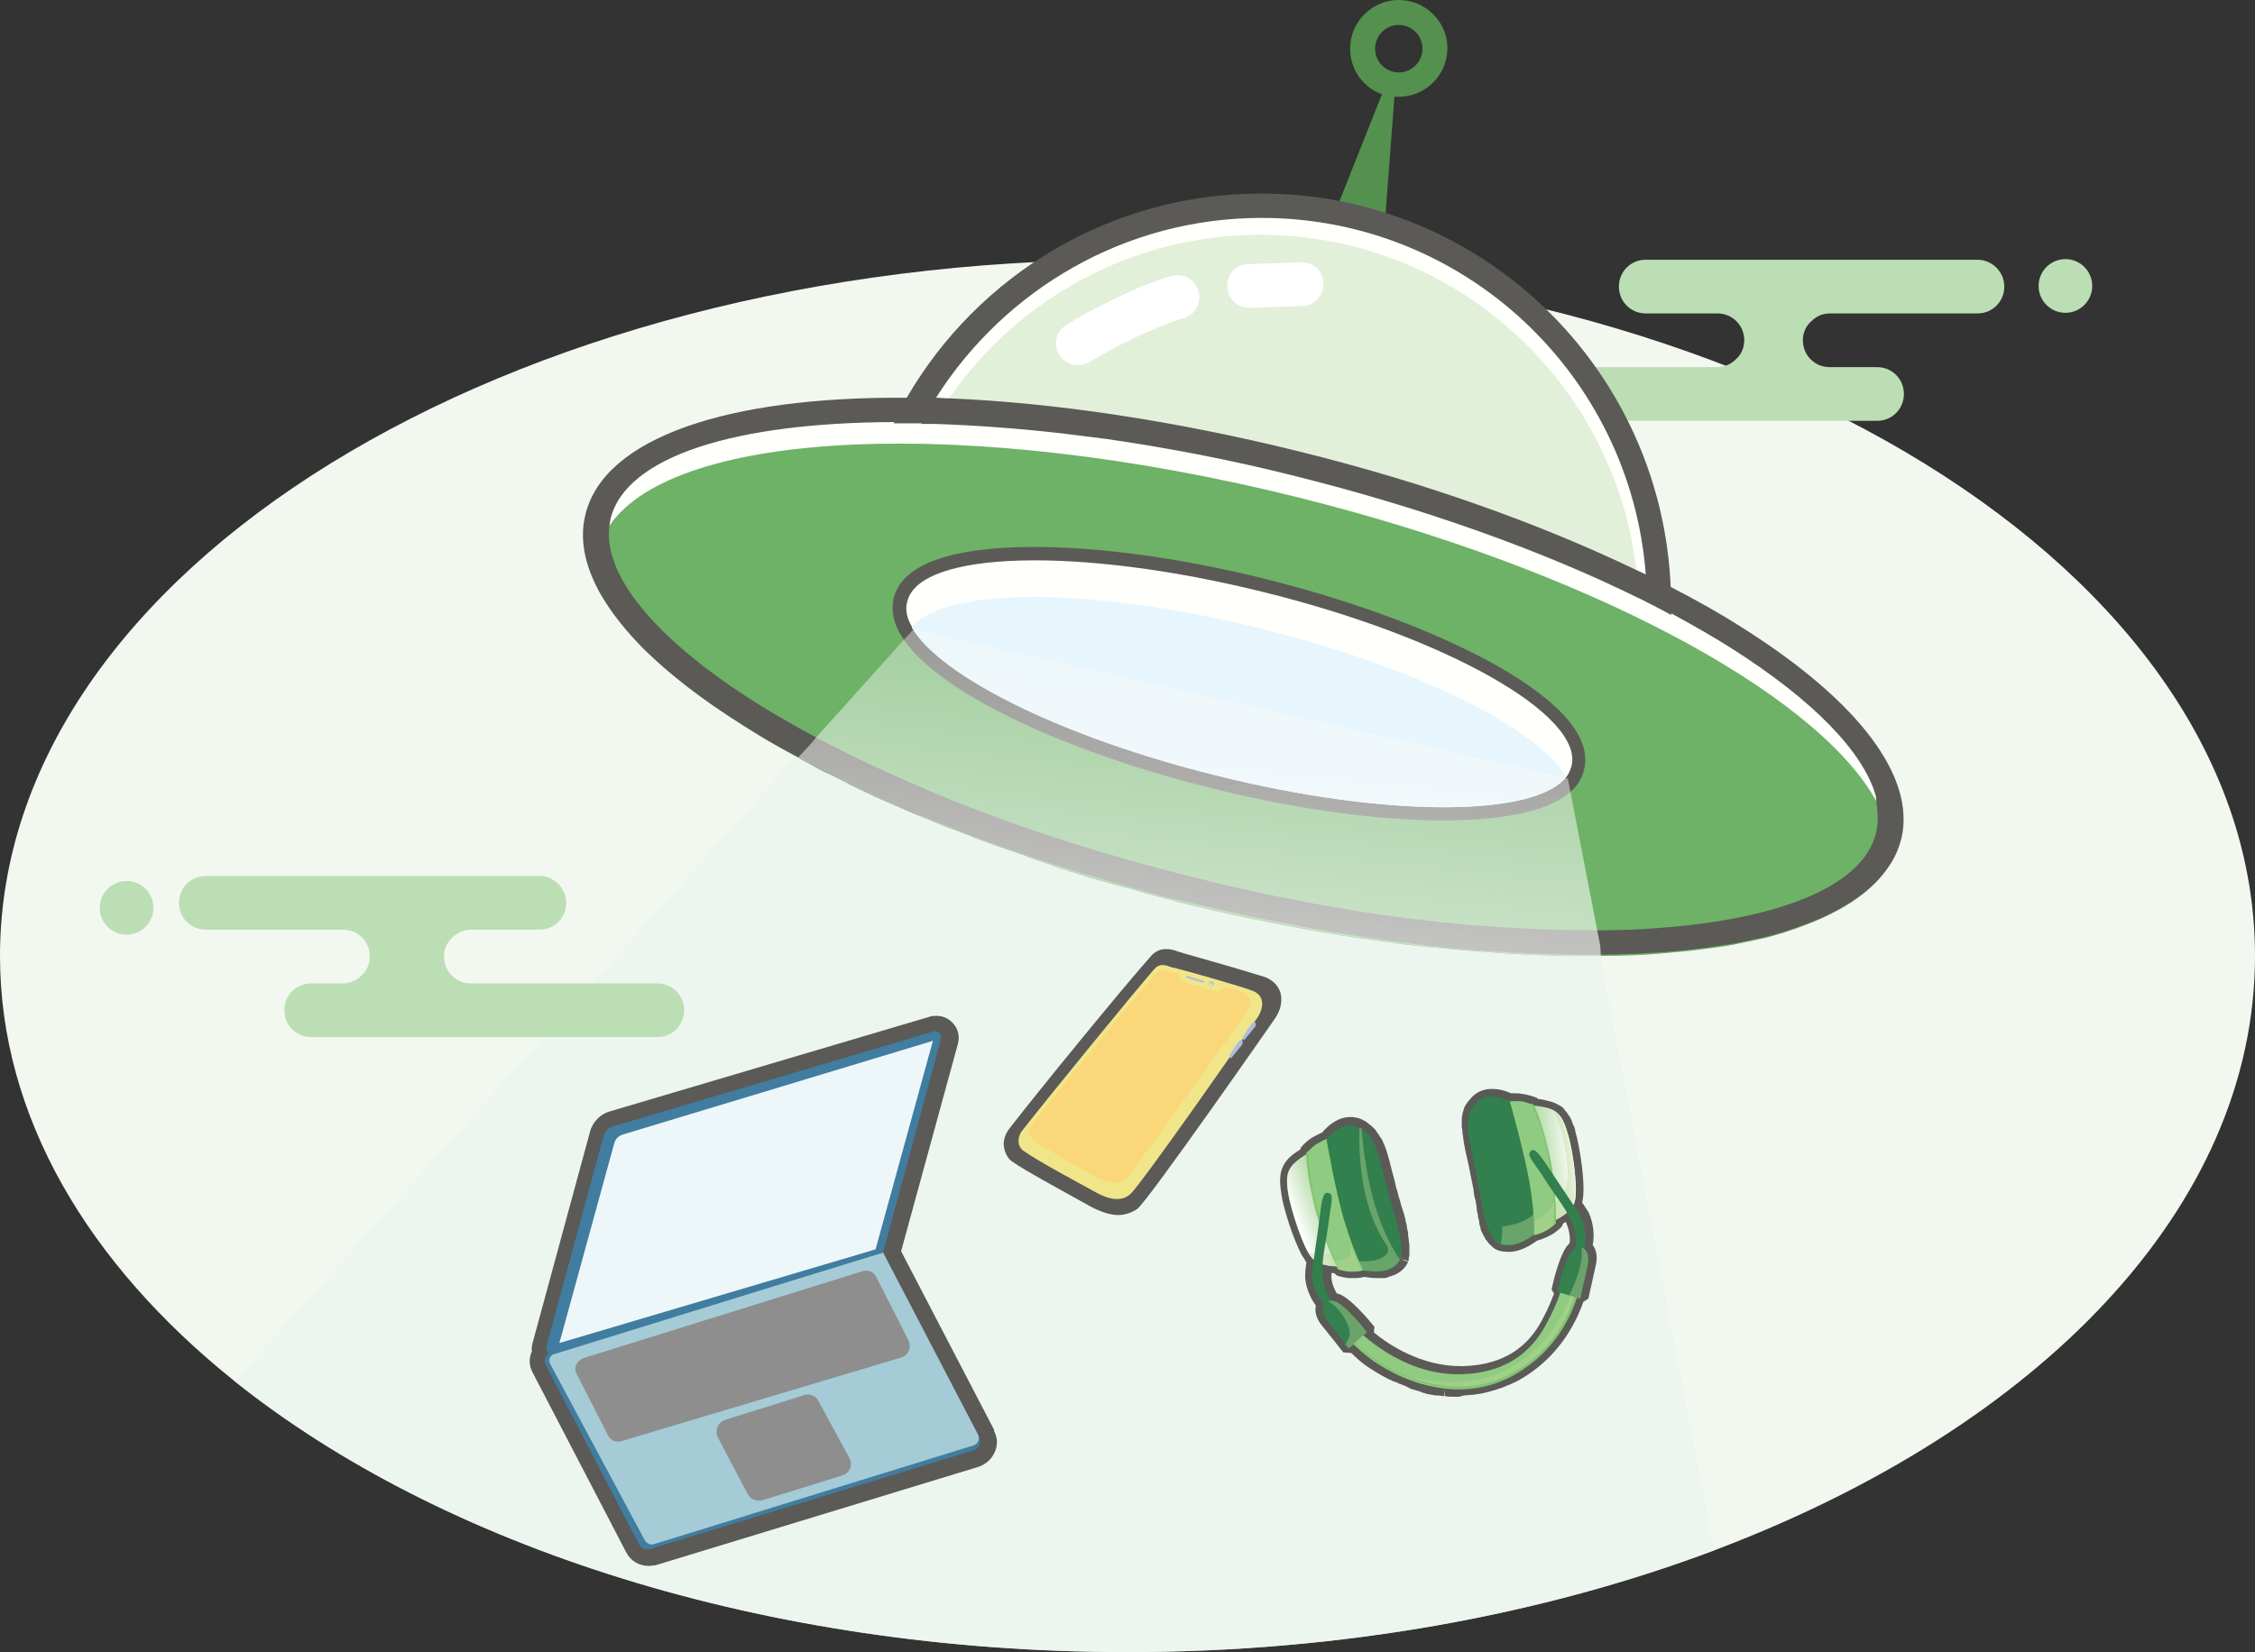 <svg width="539" height="395" viewBox="0 0 539 395" fill="none" xmlns="http://www.w3.org/2000/svg">
<rect x="0" y="0" width="539" height="395" fill="#333333" stroke="none"/>
<g clip-path="url(#clip0)">
<path d="M539 228.551C539 288.711 487.276 341.408 409.765 370.667C368.923 386.043 320.926 395 269.5 395C182.598 395 105.385 369.622 56.047 330.212C21.017 302.147 0 266.916 0 228.551C0 136.593 120.738 62.101 269.5 62.101C418.262 62.101 539 136.593 539 228.551Z" fill="#F2F8EF"/>
<path d="M472.668 62.101H393.369C389.791 62.101 386.959 64.938 386.959 68.52C386.959 72.103 389.791 74.939 393.369 74.939H410.51C414.088 74.939 416.92 77.776 416.92 81.359C416.92 83.15 416.175 84.792 414.982 85.837C413.79 87.031 412.299 87.778 410.51 87.778H380.997C377.419 87.778 374.587 90.614 374.587 94.197C374.587 97.78 377.419 100.616 380.997 100.616H448.67C452.247 100.616 455.079 97.78 455.079 94.197C455.079 90.614 452.247 87.778 448.67 87.778H437.341C433.764 87.778 430.932 84.941 430.932 81.359C430.932 79.567 431.677 77.925 432.869 76.88C434.062 75.686 435.553 74.939 437.341 74.939H472.668C476.246 74.939 479.078 72.103 479.078 68.52C479.078 64.938 476.097 62.101 472.668 62.101Z" fill="#BCDEB4"/>
<path opacity="0.71" d="M409.765 370.667C368.923 386.043 320.926 395 269.5 395C182.598 395 105.385 369.622 56.046 330.212L217.925 150.028L374.289 185.707L409.765 370.667Z" fill="#EAF5EF"/>
<path d="M310.492 111.215C278.146 103.005 246.843 98.675 220.012 97.929C221.205 95.69 222.546 93.6 224.037 91.51C241.179 66.132 269.947 49.562 302.442 49.562C351.334 49.562 391.58 87.181 396.946 135.548C397.244 137.937 397.393 140.474 397.542 142.863C372.649 130.323 342.688 119.276 310.492 111.215Z" fill="#FFFFFC"/>
<path d="M451.353 201.232C444.049 212.577 425.268 219.743 397.393 221.982C391.58 222.43 385.469 222.579 379.208 222.579C350.887 222.579 317.646 218.101 283.81 209.741C242.371 199.441 204.659 184.363 177.679 167.345C160.686 156.597 149.06 145.699 143.396 135.548C142.352 131.965 142.203 128.382 142.948 125.098C143.396 123.008 144.439 120.918 145.631 119.127C161.134 96.287 230.894 92.853 309.746 112.26C378.91 129.427 433.615 158.985 448.074 184.512C451.353 190.484 452.545 196.007 451.353 201.232Z" fill="#FFFFFC"/>
<path d="M451.353 207.203C450.459 208.696 449.415 210.04 448.074 211.234C444.943 214.518 440.621 217.205 435.404 219.594C432.72 220.788 429.888 221.833 426.758 222.878C424.82 223.475 422.883 224.072 420.796 224.52C418.709 224.968 416.622 225.416 414.386 225.864C412.15 226.311 409.765 226.61 407.38 226.909C404.101 227.356 400.822 227.655 397.393 227.953C392.623 228.401 387.704 228.551 382.487 228.551C381.295 228.551 380.251 228.551 379.059 228.551C378.016 228.551 376.972 228.551 375.929 228.551C373.842 228.551 371.755 228.551 369.668 228.401C362.811 228.252 355.806 227.655 348.502 227.058C346.862 226.909 345.222 226.759 343.583 226.61C343.434 226.61 343.285 226.61 342.987 226.61C342.539 226.61 342.092 226.461 341.645 226.461C339.409 226.162 337.322 226.013 335.086 225.714C334.043 225.565 333.149 225.416 332.105 225.266C329.869 224.968 327.633 224.669 325.547 224.371C324.503 224.221 323.46 224.072 322.565 223.923C320.329 223.624 318.094 223.176 316.007 222.878C312.876 222.281 309.597 221.684 306.467 221.087C304.231 220.639 301.846 220.191 299.61 219.743C295.138 218.847 290.667 217.802 286.344 216.757C285.449 216.608 284.555 216.31 283.661 216.16C282.319 215.862 281.127 215.563 279.934 215.115C279.934 215.115 279.934 215.115 279.785 215.115C277.4 214.518 275.015 213.921 272.63 213.175C271.14 212.727 269.649 212.279 268.159 211.98C267.264 211.682 266.37 211.532 265.475 211.234C263.836 210.786 262.345 210.338 260.706 209.89C259.96 209.592 259.215 209.443 258.47 209.144C256.83 208.696 255.19 208.099 253.7 207.651C252.954 207.353 252.209 207.203 251.613 206.905C249.973 206.308 248.334 205.86 246.843 205.263C246.247 205.113 245.501 204.815 244.905 204.516C243.266 203.919 241.626 203.471 240.135 202.874C239.539 202.725 238.943 202.426 238.347 202.277C236.707 201.68 235.067 201.083 233.428 200.486C232.98 200.336 232.533 200.187 232.086 199.888C230.297 199.291 228.658 198.545 226.869 197.948C226.869 197.948 226.869 197.948 226.72 197.948C224.931 197.201 223.142 196.455 221.354 195.709C218.82 194.664 216.286 193.619 213.901 192.574C210.323 191.081 206.895 189.439 203.467 187.797C203.318 187.647 203.168 187.647 203.019 187.498C201.529 186.752 200.038 186.005 198.548 185.259C197.653 184.811 196.908 184.363 196.014 184.065C195.268 183.617 194.374 183.169 193.629 182.721C192.585 182.124 191.542 181.676 190.647 181.079C187.666 179.437 184.983 177.944 182.151 176.302C180.66 175.406 179.319 174.511 177.828 173.615C168.288 167.494 160.388 161.523 154.277 155.552C149.656 150.924 145.93 146.296 143.545 141.818C142.65 138.683 142.352 135.697 142.799 132.861C142.799 132.562 142.948 132.413 142.948 132.115C142.948 131.816 142.948 131.667 143.097 131.517C143.694 129.427 144.588 127.337 145.78 125.546C161.432 102.706 231.192 99.272 309.895 118.828C379.059 135.996 433.764 165.554 448.223 191.081C449.862 194.066 451.055 196.903 451.651 199.739C451.651 200.038 451.8 200.336 451.8 200.486C451.949 202.576 451.8 204.964 451.353 207.203Z" fill="#6DB266"/>
<path d="M345.073 196.156C329.273 196.156 309.746 193.469 289.921 188.543C252.656 179.288 222.546 164.509 215.242 151.67C213.454 148.685 213.006 145.699 213.603 143.012C216.137 132.861 233.279 130.771 247.141 130.771C262.941 130.771 282.468 133.458 302.293 138.384C323.758 143.758 343.434 151.073 357.743 159.135C373.246 167.942 380.55 176.451 378.612 184.065C378.314 185.408 377.717 186.602 376.823 187.797C371.457 194.664 356.551 196.156 345.073 196.156Z" fill="#5B5A57"/>
<path d="M334.341 0C327.931 0 322.714 5.225 322.714 11.644C322.714 16.72 325.845 20.899 330.316 22.542L320.18 48.069L319.733 49.263L331.062 52.846L331.211 50.756L333.298 23.139C333.596 23.139 334.043 23.139 334.341 23.139C340.751 23.139 345.968 17.914 345.968 11.495C345.968 5.225 340.751 0 334.341 0ZM334.341 17.317C331.211 17.317 328.677 14.779 328.677 11.644C328.677 8.509 331.211 5.971 334.341 5.971C337.471 5.971 340.005 8.509 340.005 11.644C340.005 14.779 337.471 17.317 334.341 17.317Z" fill="#54914E"/>
<path d="M375.631 183.169C375.333 184.065 375.034 184.96 374.438 185.707C366.985 195.41 331.36 195.559 290.816 185.408C253.998 176.302 224.782 161.672 218.074 150.028C216.733 147.789 216.286 145.699 216.882 143.758C219.863 131.667 257.873 130.622 301.846 141.519C345.521 152.268 378.612 170.928 375.631 183.169Z" fill="#FFFFFC"/>
<path d="M374.289 185.707C366.836 195.41 331.211 195.559 290.667 185.408C253.849 176.302 224.633 161.672 217.925 150.028C225.378 140.325 261.004 140.176 301.548 150.327C338.366 159.433 367.581 174.063 374.289 185.707Z" fill="#E7F6FD"/>
<path d="M399.331 143.759C399.331 142.564 399.331 141.519 399.331 140.325C397.542 98.377 369.519 63.146 331.211 50.905C327.633 49.711 324.056 48.815 320.329 48.069C314.218 46.874 307.808 46.277 301.399 46.277C265.326 46.277 233.726 65.833 216.733 95.093C216.137 96.138 215.54 97.033 215.093 98.078C214.795 98.675 214.497 99.123 214.348 99.72C214.05 100.168 213.901 100.765 213.603 101.213C214.05 101.213 214.497 101.213 214.795 101.213C216.584 101.213 218.373 101.213 220.31 101.213C220.608 100.765 220.757 100.168 221.056 99.72C221.354 99.123 221.652 98.675 221.95 98.078C221.95 98.078 221.95 97.929 222.099 97.929C222.695 97.033 223.292 95.988 223.739 95.093C240.135 69.267 268.904 52.099 301.548 52.099C349.992 52.099 389.642 89.569 393.369 137.19C393.518 138.384 393.518 139.429 393.518 140.624C393.518 141.071 393.518 141.669 393.518 142.116C393.518 142.714 393.518 143.311 393.518 143.908C395.605 144.953 397.542 145.998 399.48 147.043C399.48 146.446 399.48 145.848 399.48 145.251C399.48 144.953 399.48 144.654 399.48 144.356C399.331 144.206 399.331 143.908 399.331 143.759ZM222.993 192.872C222.248 191.678 221.652 190.484 220.907 189.29C220.757 189.14 220.608 188.842 220.459 188.543C217.478 187.349 214.646 186.005 211.963 184.811C212.112 185.11 212.261 185.259 212.261 185.557C212.708 186.752 213.304 187.797 213.901 188.991C214.646 190.484 215.391 191.827 216.286 193.32C217.776 194.067 219.416 194.664 221.056 195.261C222.695 195.858 224.335 196.604 225.975 197.201C224.931 195.858 223.888 194.365 222.993 192.872ZM352.377 221.385C352.228 221.385 352.228 221.385 352.079 221.385C350.738 222.281 349.396 223.177 348.055 223.923C346.564 224.819 345.073 225.714 343.434 226.461C343.583 226.461 343.732 226.461 344.03 226.461C345.67 226.61 347.309 226.759 348.949 226.909C350.589 227.058 352.228 227.207 353.868 227.356C355.209 226.461 356.551 225.565 357.893 224.669C359.085 223.774 360.427 222.878 361.619 221.982C358.34 221.833 355.359 221.684 352.377 221.385Z" fill="#5B5A57"/>
<path d="M309.001 113.604C278.295 105.99 248.632 101.96 223.142 101.213C224.335 99.123 225.527 97.183 226.869 95.242C243.116 71.655 270.394 56.13 301.25 56.13C347.607 56.13 385.916 91.211 391.133 136.294C391.431 138.534 391.58 140.922 391.729 143.161C368.178 131.517 339.558 121.217 309.001 113.604Z" fill="#E3F0D9"/>
<path d="M298.567 73.596C295.735 73.596 293.499 71.357 293.35 68.52C293.201 65.684 295.436 63.146 298.418 63.146L310.939 62.698C313.92 62.549 316.305 64.788 316.305 67.774C316.454 70.61 314.218 73.148 311.237 73.148L298.716 73.596C298.716 73.596 298.716 73.596 298.567 73.596Z" fill="white"/>
<path d="M257.575 82.105C262.345 78.97 274.866 72.7 281.425 70.909L257.575 82.105Z" fill="white"/>
<path d="M257.575 87.33C255.936 87.33 254.147 86.434 253.252 84.941C251.762 82.553 252.358 79.269 254.743 77.776C259.364 74.79 272.481 67.923 280.083 65.983C282.915 65.236 285.747 66.878 286.493 69.715C287.238 72.551 285.598 75.387 282.766 76.134C277.102 77.627 265.177 83.449 260.407 86.584C259.513 87.031 258.619 87.33 257.575 87.33Z" fill="white"/>
<path d="M451.2 200.003C458.166 171.832 394.822 131.883 309.716 110.775C224.611 89.667 149.972 95.392 143.005 123.562C136.039 151.733 199.384 191.682 284.489 212.79C369.595 233.898 444.234 228.173 451.2 200.003Z" stroke="white" stroke-width="0.816" stroke-miterlimit="10"/>
<path d="M393.369 142.266C392.773 141.967 392.176 141.669 391.58 141.37C368.774 130.174 340.602 120.023 309.746 112.409C278.891 104.796 249.377 100.616 224.037 99.87C222.993 99.87 221.95 99.87 220.907 99.72C220.608 100.168 220.31 100.616 220.161 101.213C221.205 101.213 222.248 101.213 223.292 101.213C232.831 101.512 242.967 102.258 253.551 103.452C257.128 103.9 260.706 104.348 264.283 104.796C278.742 106.886 293.797 109.722 309.15 113.604C339.707 121.217 368.327 131.368 391.878 143.012C392.474 143.311 393.071 143.609 393.667 143.908C393.369 143.46 393.369 142.863 393.369 142.266ZM416.622 150.178C411.256 146.744 405.443 143.46 399.331 140.325C398.586 140.026 397.99 139.579 397.244 139.28C395.903 138.534 394.561 137.937 393.071 137.19C392.474 136.892 391.729 136.593 391.133 136.294C367.88 125.098 340.154 115.246 310.492 107.931C280.381 100.467 251.762 96.287 227.018 95.242C225.826 95.242 224.782 95.093 223.59 95.093C222.993 95.093 222.397 95.093 221.652 95.093C220.012 95.093 218.224 95.093 216.584 95.093C174.251 94.794 144.588 104.497 139.967 122.859C138.477 128.681 139.669 134.951 143.246 141.519C145.78 145.998 149.358 150.625 153.979 155.253C160.09 161.224 167.841 167.345 177.53 173.316C178.872 174.212 180.362 175.108 181.853 176.003C184.536 177.646 187.368 179.288 190.349 180.78C191.393 181.378 192.287 181.825 193.331 182.423C194.076 182.87 194.97 183.318 195.716 183.766C196.461 184.214 197.355 184.662 198.25 184.96C199.74 185.707 201.231 186.453 202.721 187.2C202.87 187.2 203.019 187.349 203.169 187.498C206.597 189.14 210.025 190.782 213.603 192.275C214.497 192.723 215.391 193.022 216.286 193.469C217.776 194.216 219.416 194.813 221.056 195.41C222.695 196.007 224.335 196.754 225.975 197.351C226.273 197.5 226.422 197.5 226.72 197.649C243.117 204.218 261.153 209.89 279.934 214.817C279.934 214.817 279.934 214.817 280.083 214.817C281.425 215.115 282.617 215.414 283.81 215.712C284.704 215.862 285.599 216.16 286.493 216.31C290.965 217.354 295.437 218.399 299.759 219.295C301.995 219.743 304.38 220.191 306.616 220.639C319.137 223.176 331.509 224.968 343.285 226.311C343.434 226.311 343.583 226.311 343.881 226.311C345.521 226.461 347.16 226.61 348.8 226.759C350.44 226.909 352.079 227.058 353.719 227.207C359.234 227.655 364.749 227.954 369.966 228.103C372.053 228.103 374.14 228.252 376.227 228.252C377.27 228.252 378.314 228.252 379.357 228.252C380.55 228.252 381.593 228.252 382.785 228.252C387.854 228.252 392.922 227.953 397.691 227.655C401.12 227.356 404.548 227.058 407.678 226.61C410.063 226.311 412.448 225.864 414.684 225.565C416.92 225.117 419.007 224.669 421.094 224.221C423.181 223.774 425.118 223.176 427.056 222.579C430.187 221.534 433.019 220.489 435.702 219.295C440.919 216.907 445.242 214.07 448.372 210.935C449.564 209.592 450.757 208.248 451.651 206.905C452.993 204.964 453.887 202.725 454.483 200.486C457.912 185.856 444.496 167.793 416.622 150.178ZM448.819 195.709C448.819 196.903 448.67 198.097 448.372 199.291C445.391 211.383 426.609 219.594 396.946 221.833C392.027 222.281 386.81 222.43 381.444 222.43C375.034 222.43 368.327 222.281 361.321 221.833C358.34 221.684 355.359 221.385 352.377 221.236C352.228 221.236 352.228 221.236 352.079 221.236C331.062 219.444 308.256 215.563 285.3 209.741C262.494 204.068 240.881 197.052 221.503 188.842C221.205 188.692 220.907 188.543 220.608 188.394C217.627 187.2 214.795 185.856 212.112 184.662C205.852 181.825 200.038 178.989 194.523 176.003C189.753 173.466 185.132 170.779 180.81 168.091C156.215 152.566 143.545 136.892 145.78 124.949C145.78 124.65 145.93 124.352 145.93 124.053C149.656 108.976 176.04 101.064 213.454 100.915C213.901 100.915 214.348 100.915 214.646 100.915C216.435 100.915 218.224 100.915 220.161 100.915C221.205 100.915 222.248 100.915 223.292 100.915C232.831 101.213 242.967 101.96 253.551 103.154C257.128 103.602 260.706 104.05 264.283 104.497C278.742 106.587 293.797 109.424 309.15 113.305C339.707 120.918 368.327 131.07 391.878 142.714C392.474 143.012 393.071 143.311 393.667 143.609C395.754 144.654 397.691 145.699 399.629 146.744C404.548 149.431 409.318 152.118 413.79 154.955C433.317 167.345 445.391 179.735 448.372 190.334C448.521 192.424 448.819 194.067 448.819 195.709ZM393.369 142.266C393.369 141.818 393.369 141.221 393.369 140.773C393.369 139.579 393.22 138.534 393.22 137.339C392.623 137.041 391.878 136.742 391.282 136.444C368.029 125.248 340.303 115.395 310.641 108.08C280.531 100.616 251.911 96.436 227.167 95.391C225.975 95.391 224.931 95.242 223.739 95.242C223.143 96.138 222.546 97.033 222.099 98.078L221.95 98.228C221.652 98.825 221.354 99.272 221.056 99.87C220.758 100.317 220.459 100.765 220.31 101.362C221.354 101.362 222.397 101.362 223.441 101.362C232.98 101.661 243.117 102.407 253.7 103.602C257.277 104.05 260.855 104.497 264.432 104.945C278.891 107.035 293.946 109.872 309.299 113.753C339.856 121.366 368.476 131.517 392.027 143.161C392.623 143.46 393.22 143.759 393.816 144.057C393.369 143.46 393.369 142.863 393.369 142.266Z" fill="#5B5A57"/>
<path opacity="0.71" d="M382.636 228.551C381.444 228.551 380.4 228.551 379.208 228.551C378.165 228.551 377.121 228.551 376.078 228.551C373.991 228.551 371.904 228.551 369.817 228.401C362.961 228.252 355.955 227.655 348.651 227.058C347.011 226.909 345.371 226.759 343.732 226.61C343.583 226.61 343.434 226.61 343.136 226.61C342.688 226.61 342.241 226.461 341.794 226.461C339.558 226.162 337.471 226.013 335.235 225.714C334.192 225.565 333.298 225.416 332.254 225.266C330.018 224.968 327.782 224.669 325.696 224.371C324.652 224.221 323.609 224.072 322.714 223.923C320.478 223.624 318.243 223.176 316.156 222.878C313.026 222.281 309.746 221.684 306.616 221.087C304.38 220.639 301.995 220.191 299.759 219.743C295.287 218.847 290.816 217.802 286.493 216.757C285.599 216.608 284.704 216.31 283.81 216.16C282.468 215.862 281.276 215.563 280.083 215.115C280.083 215.115 280.083 215.115 279.934 215.115C277.549 214.518 275.164 213.921 272.779 213.175C271.289 212.727 269.798 212.279 268.308 211.98C267.413 211.682 266.519 211.532 265.624 211.234C263.985 210.786 262.494 210.338 260.855 209.89C260.109 209.592 259.364 209.443 258.619 209.144C256.979 208.696 255.339 208.099 253.849 207.651C253.103 207.353 252.358 207.203 251.762 206.905C250.122 206.308 248.483 205.86 246.992 205.263C246.396 205.113 245.65 204.815 245.054 204.516C243.415 203.919 241.775 203.471 240.284 202.874C239.688 202.725 239.092 202.426 238.496 202.277C236.856 201.68 235.216 201.083 233.577 200.486C233.129 200.336 232.682 200.187 232.235 199.888C230.446 199.291 228.807 198.545 227.018 197.948C227.018 197.948 227.018 197.948 226.869 197.948C225.08 197.201 223.292 196.455 221.503 195.709C218.969 194.664 216.435 193.619 214.05 192.574C210.472 191.081 207.044 189.439 203.616 187.797C203.467 187.647 203.318 187.647 203.168 187.498C201.678 186.752 200.187 186.005 198.697 185.259C197.802 184.811 197.057 184.363 196.163 184.065C195.417 183.617 194.523 183.169 193.778 182.721C192.734 182.124 191.691 181.676 190.797 181.079L192.883 178.84L194.374 177.198L194.821 176.601L216.137 152.865L218.373 150.476L374.736 186.155L375.482 189.887L381.891 223.027L382.487 226.013L382.636 228.551Z" fill="url(#paint0_linear)"/>
<path d="M128.937 209.443H49.19C45.612 209.443 42.78 212.279 42.78 215.862C42.78 219.444 45.612 222.281 49.19 222.281H81.983C85.56 222.281 88.392 225.117 88.392 228.7C88.392 230.491 87.647 232.133 86.455 233.178C85.262 234.373 83.772 235.119 81.983 235.119H74.381C70.803 235.119 67.971 237.955 67.971 241.538C67.971 245.121 70.803 247.957 74.381 247.957H157.109C160.686 247.957 163.519 245.121 163.519 241.538C163.519 237.955 160.686 235.119 157.109 235.119H112.54C108.963 235.119 106.131 232.283 106.131 228.7C106.131 226.909 106.876 225.266 108.068 224.221C109.261 223.027 110.751 222.281 112.54 222.281H128.937C132.514 222.281 135.346 219.444 135.346 215.862C135.346 212.279 132.365 209.443 128.937 209.443Z" fill="#BCDEB4"/>
<path d="M493.686 74.79C497.226 74.79 500.095 71.916 500.095 68.371C500.095 64.826 497.226 61.952 493.686 61.952C490.146 61.952 487.276 64.826 487.276 68.371C487.276 71.916 490.146 74.79 493.686 74.79Z" fill="#BCDEB4"/>
<path d="M348.8 333.944C348.353 333.944 348.054 333.944 347.607 333.944H347.16C346.564 333.944 345.968 333.944 345.371 333.794V332.152L345.222 333.794C344.626 333.794 344.179 333.645 343.583 333.645H343.135C342.539 333.496 342.092 333.496 341.496 333.347H341.347C340.9 333.197 340.303 333.048 339.856 332.899L339.558 332.749C339.111 332.6 338.515 332.451 338.067 332.302C337.471 332.152 337.024 332.003 336.577 331.704L336.279 331.555C335.832 331.406 335.384 331.107 334.788 330.958C334.341 330.809 333.894 330.51 333.447 330.361H333.298C332.85 330.212 332.403 329.913 331.956 329.764C329.571 328.57 327.782 327.375 326.888 326.778C325.546 325.882 324.205 324.688 323.012 323.494L321.075 323.345C321.075 323.345 317.199 318.418 315.858 316.776C314.665 315.283 314.218 313.641 314.516 312.149C314.367 311.85 314.069 311.551 313.92 311.253C312.429 308.864 311.833 306.177 311.982 304.535C311.982 304.237 311.982 303.639 312.28 301.848C312.131 301.699 311.982 301.4 311.833 301.102C311.684 300.803 311.386 300.505 311.237 300.206C309.15 296.474 306.765 288.861 306.318 285.726C305.721 281.994 305.572 278.859 308.852 276.172C309.448 275.724 310.044 275.276 310.79 274.828L310.939 274.38L311.088 274.231C311.535 273.634 312.578 272.589 313.622 271.992C314.665 271.395 315.559 270.947 316.007 270.797C317.497 269.006 319.882 267.065 322.714 267.065C323.609 267.065 324.652 267.215 325.546 267.663C325.695 267.663 325.695 267.812 325.845 267.812C325.994 267.961 326.143 267.961 326.441 268.11L326.59 268.26C326.739 268.409 327.037 268.558 327.186 268.707C327.484 269.006 327.782 269.155 327.931 269.305C328.229 269.603 328.379 269.752 328.677 270.051L328.826 270.2C328.975 270.499 329.124 270.648 329.273 270.947L329.422 271.096C329.571 271.245 329.72 271.544 329.869 271.842L330.018 271.992C330.167 272.29 330.316 272.44 330.465 272.738C330.614 273.186 330.764 273.484 330.913 273.783C331.062 274.231 331.211 274.529 331.36 274.977C331.807 276.321 332.254 277.963 332.701 279.904C332.999 280.949 333.298 281.994 333.596 283.337V283.486C333.745 284.084 333.894 284.531 334.043 284.979L334.192 285.576C334.341 286.323 334.639 286.92 334.788 287.666C334.937 288.413 335.235 289.01 335.384 289.607L335.533 290.055C335.682 290.652 335.832 291.249 335.981 291.697V291.995C336.13 292.443 336.279 292.891 336.279 293.339V293.488C336.428 294.085 336.577 294.533 336.577 294.981V295.28C336.577 295.728 336.726 296.026 336.726 296.474C336.726 296.922 336.875 297.37 336.875 297.668V297.817C336.875 298.116 336.875 298.564 336.875 298.862V299.012C336.875 299.31 336.875 299.46 336.875 299.758V299.907C336.875 300.206 336.875 300.505 336.726 300.654V300.952V301.251C336.726 301.4 336.577 301.549 336.577 301.549L335.832 301.251L334.937 301.102L336.577 301.699C335.832 303.341 334.639 304.237 333.298 304.834C332.85 304.983 332.403 305.132 331.956 305.282L331.658 305.431C331.211 305.58 330.913 305.58 330.465 305.58C330.167 305.58 329.869 305.58 329.571 305.58C329.422 305.58 329.273 305.58 329.124 305.58C327.931 305.58 326.888 305.431 326.143 305.282C325.546 305.431 324.801 305.58 323.758 305.58C323.46 305.58 323.161 305.58 322.714 305.58C321.224 305.58 319.733 304.983 319.584 304.983L318.839 304.386C318.69 304.386 318.392 304.386 318.242 304.386C318.242 304.834 318.242 305.282 318.242 305.58C318.392 307.073 318.988 308.416 319.584 309.312C319.733 309.312 319.733 309.312 319.882 309.312C322.714 310.208 327.186 315.582 328.528 317.224L328.379 318.568C331.956 321.553 339.707 326.629 349.098 326.629H349.545C362.96 326.33 367.283 318.269 369.221 314.388C370.115 312.746 370.712 311.104 371.457 309.312L370.861 308.267C371.308 306.177 372.947 299.31 375.034 297.37L375.183 297.22C375.332 296.175 375.183 294.683 374.736 293.339C374.587 293.04 374.438 292.593 374.289 292.145C374.14 292.294 373.991 292.294 373.693 292.443L373.246 293.339C373.096 293.488 372.053 294.533 370.712 295.28C370.413 295.429 370.115 295.578 369.817 295.728C369.072 296.026 368.476 296.325 367.879 296.474C367.73 296.474 367.581 296.623 367.432 296.623C365.942 297.668 363.408 299.31 360.725 299.31C359.234 299.31 357.743 299.161 356.551 297.967L356.402 297.817C356.253 297.668 356.104 297.519 355.955 297.37L355.806 297.22C355.656 297.071 355.507 296.772 355.358 296.623L355.209 296.474C355.06 296.325 354.911 296.026 354.911 295.877L354.762 295.728C354.613 295.429 354.464 295.13 354.315 294.832L354.166 294.533C354.017 294.235 353.868 293.936 353.868 293.488C353.719 293.04 353.57 292.742 353.57 292.294V291.995C353.421 291.548 353.272 291.1 353.272 290.652V290.503C353.122 289.906 352.973 289.458 352.973 289.01V288.711C352.824 288.114 352.824 287.666 352.675 286.92L352.526 286.472C352.377 285.875 352.228 285.128 352.228 284.531C352.079 283.785 351.93 283.039 351.781 282.292L351.334 280.053C351.036 278.709 350.887 277.664 350.588 276.619C350.141 274.679 349.843 273.037 349.694 271.693C349.694 271.395 349.545 270.947 349.545 270.648C349.545 270.2 349.545 269.902 349.396 269.603C349.396 269.155 349.396 268.857 349.396 268.558V268.409C349.396 268.11 349.396 267.812 349.396 267.513V267.364C349.396 267.065 349.545 266.767 349.545 266.468V266.319C349.694 266.02 349.694 265.722 349.843 265.423V265.274C349.992 264.975 349.992 264.677 350.141 264.528C350.29 264.229 350.439 263.93 350.738 263.632C350.887 263.333 351.036 263.184 351.334 262.885C352.526 261.243 354.464 260.348 356.551 260.348C358.041 260.348 359.532 260.646 361.172 261.393C361.321 261.393 361.619 261.393 361.917 261.393C362.364 261.393 363.109 261.393 363.855 261.542C364.898 261.691 366.091 261.99 366.836 262.288L367.283 262.438L367.581 262.736C368.327 262.885 369.072 262.885 369.817 263.184C370.712 263.333 371.606 263.632 372.351 264.08C372.5 264.08 372.5 264.229 372.649 264.229C372.947 264.378 373.096 264.528 373.395 264.677C373.544 264.826 373.544 264.826 373.693 264.975C373.842 265.125 373.991 265.274 374.14 265.573C374.289 265.722 374.289 265.722 374.438 265.871C374.587 266.17 374.885 266.468 375.034 266.767L375.183 266.916C375.332 267.215 375.481 267.513 375.63 267.812L375.78 268.26C375.929 268.558 375.929 268.707 376.078 269.006L376.227 269.305C376.376 269.603 376.525 270.051 376.525 270.499C377.568 273.783 379.208 283.934 378.165 287.517C379.059 288.711 379.357 289.458 379.655 289.756C380.4 291.249 381.146 293.936 380.848 296.623C380.848 297.071 380.699 297.37 380.699 297.668C381.593 298.862 381.891 300.505 381.444 302.445C380.997 304.386 379.655 310.506 379.655 310.506L378.463 311.253C376.674 316.328 372.5 324.837 362.662 330.212C362.066 330.51 361.321 330.809 360.725 331.107L360.277 331.257C359.681 331.555 358.936 331.854 358.34 332.003C357.594 332.302 356.998 332.451 356.402 332.6L355.955 332.749C355.358 332.899 354.613 333.048 354.017 333.197C353.272 333.347 352.675 333.347 352.079 333.496H351.632C351.036 333.496 350.439 333.645 349.843 333.645L348.8 333.944Z" fill="#5B5A57"/>
<path d="M324.205 317.672C324.205 317.672 334.639 328.868 349.098 328.57C363.557 328.271 368.327 319.165 370.264 315.283C372.947 310.357 373.991 305.282 373.991 305.282L377.568 306.327C377.568 306.327 375.78 320.956 361.321 328.868C346.862 336.78 331.956 328.122 327.931 325.136C323.907 322.3 321.224 318.866 321.224 318.866L324.205 317.672Z" fill="#8FCB80"/>
<path opacity="0.4" d="M360.575 327.226C351.93 331.854 341.943 330.809 332.85 328.122C339.409 331.406 350.588 334.989 361.47 329.017C375.929 321.105 377.717 306.476 377.717 306.476L376.227 306.028C374.885 314.686 368.625 322.897 360.575 327.226Z" fill="#BBDB96"/>
<path d="M361.47 328.271C347.011 336.183 332.105 327.525 328.08 324.539C324.95 322.3 322.714 319.762 321.82 318.717L321.522 318.866C321.522 318.866 324.056 322.3 328.229 325.136C332.254 327.972 347.309 336.631 361.619 328.868C376.078 320.956 377.866 306.327 377.866 306.327L377.419 306.177C376.525 309.76 373.693 321.703 361.47 328.271Z" fill="#7FC570"/>
<path d="M320.031 302.744C320.031 302.744 315.709 303.042 313.622 300.803C311.535 298.564 308.554 289.159 307.957 285.576C307.361 281.844 307.361 279.754 309.895 277.664C312.429 275.574 313.92 275.276 313.92 275.276C313.92 275.276 319.584 291.995 320.329 296.175C321.075 300.505 320.031 302.744 320.031 302.744Z" fill="#8FCB80"/>
<path d="M320.031 302.744C320.031 302.744 315.709 303.042 313.622 300.803C311.535 298.564 308.554 289.159 307.957 285.576C307.361 281.844 307.361 279.754 309.895 277.664C312.429 275.574 313.92 275.276 313.92 275.276C313.92 275.276 319.584 291.995 320.329 296.175C321.075 300.505 320.031 302.744 320.031 302.744Z" fill="url(#paint1_linear)"/>
<path opacity="0.4" d="M312.727 299.46C313.025 300.057 313.324 300.505 313.622 300.803C315.708 303.042 320.031 302.744 320.031 302.744C320.031 302.744 320.628 301.4 320.628 299.012C318.093 300.206 315.41 300.206 312.727 299.46Z" fill="#BBDB96"/>
<path d="M324.801 303.639C324.801 303.639 329.124 304.834 332.105 303.49C335.086 301.997 336.13 300.505 332.701 288.413C329.124 276.321 329.571 271.992 324.652 269.603C319.882 267.215 315.709 274.231 315.709 274.231C315.709 274.231 316.156 288.562 318.392 293.936C320.628 299.31 324.801 303.639 324.801 303.639Z" fill="#32804E"/>
<path opacity="0.4" d="M328.23 283.785C327.037 279.008 326.143 275.127 325.994 270.2C325.696 269.902 325.099 269.603 324.95 269.603C324.652 278.56 325.994 288.861 330.614 296.474C331.509 297.817 332.552 298.862 331.062 300.206C329.124 301.848 325.845 301.699 323.012 301.4C324.056 302.744 324.95 303.49 324.95 303.49C324.95 303.49 329.273 304.684 332.254 303.341C333.298 302.893 334.192 302.147 334.937 300.654C333.745 299.161 332.999 297.817 332.254 296.026C330.018 292.294 329.273 287.816 328.23 283.785Z" fill="#BBDB96"/>
<path d="M319.882 303.49C319.882 303.49 316.007 295.728 314.069 287.816C311.982 278.859 312.28 275.724 312.28 275.724C312.28 275.724 313.473 274.38 314.516 273.634C316.007 272.738 317.05 272.29 317.05 272.29C317.05 272.29 319.286 285.576 321.671 293.04C324.056 300.505 325.845 303.639 325.845 303.639C325.845 303.639 325.099 304.087 322.565 303.938C321.075 303.938 319.882 303.49 319.882 303.49Z" fill="#8FCB80"/>
<path d="M314.963 289.607C313.622 285.129 312.876 279.904 312.727 275.127C312.429 275.425 312.28 275.574 312.28 275.574C312.28 275.574 311.982 278.709 314.069 287.666C315.858 295.728 319.882 303.341 319.882 303.341C319.882 303.341 320.18 303.49 320.777 303.639C317.944 299.758 316.305 294.235 314.963 289.607Z" fill="#7FC570"/>
<path d="M334.639 301.251C335.384 299.31 335.086 295.877 332.701 288.263C329.273 276.769 329.422 272.29 325.397 269.753C326.441 280.799 328.379 291.846 334.639 301.251Z" fill="#32804E"/>
<path d="M319.137 311.999C319.137 311.999 316.603 309.611 316.156 305.729C315.708 301.848 316.901 297.22 317.497 292.891C317.944 288.711 318.839 286.024 317.944 285.427C316.454 284.531 316.007 286.173 315.559 290.055C315.112 294.085 313.622 303.192 313.622 304.535C313.622 305.879 313.92 308.267 315.261 310.208C316.603 312.148 317.944 313.492 317.944 313.492L319.137 311.999Z" fill="#32804E"/>
<path d="M322.416 322.3L326.739 318.418C326.739 318.418 321.522 311.85 318.988 311.104C316.454 310.357 315.112 313.044 317.348 315.881C318.541 317.373 322.416 322.3 322.416 322.3Z" fill="#34814F"/>
<path d="M371.457 291.846C371.457 291.846 375.481 290.204 376.376 287.368C377.27 284.531 375.929 274.679 374.736 271.096C373.693 267.513 372.798 265.573 369.519 264.826C366.389 264.08 364.898 264.528 364.898 264.528C364.898 264.528 367.134 281.994 368.327 286.173C369.519 290.353 371.457 291.846 371.457 291.846Z" fill="#8FCB80"/>
<path d="M371.457 291.846C371.457 291.846 375.481 290.204 376.376 287.368C377.27 284.531 375.929 274.679 374.736 271.096C373.693 267.513 372.798 265.573 369.519 264.826C366.389 264.08 364.898 264.528 364.898 264.528C364.898 264.528 367.134 281.994 368.327 286.173C369.519 290.353 371.457 291.846 371.457 291.846Z" fill="url(#paint2_linear)"/>
<path opacity="0.4" d="M374.438 277.366C375.183 282.74 374.587 287.069 369.221 288.861C370.264 291.1 371.308 291.846 371.308 291.846C371.308 291.846 375.332 290.204 376.227 287.368C377.121 284.531 375.78 274.679 374.587 271.096C373.693 268.409 373.097 266.618 371.308 265.573C373.246 269.305 373.991 273.634 374.438 277.366Z" fill="#BBDB96"/>
<path d="M367.432 294.683C367.432 294.683 364.004 297.668 360.725 297.817C357.445 297.817 355.656 296.922 353.57 284.382C351.483 271.992 349.247 268.11 352.526 263.93C355.806 259.751 362.662 264.229 362.662 264.229C362.662 264.229 368.476 277.366 368.774 283.188C369.37 289.159 367.432 294.683 367.432 294.683Z" fill="#32804E"/>
<path opacity="0.4" d="M361.023 292.891C360.874 292.891 360.575 293.04 360.426 293.04C359.979 293.19 359.532 293.19 359.085 293.19C359.085 294.384 359.085 296.175 358.638 297.37C359.234 297.668 359.979 297.668 360.725 297.668C364.004 297.668 367.432 294.533 367.432 294.533C367.432 294.533 368.476 291.697 368.774 287.816C368.625 288.114 368.327 288.263 368.028 288.562C366.687 290.95 363.706 292.443 361.023 292.891Z" fill="#BBDB96"/>
<path d="M371.904 292.443C371.904 292.443 372.053 283.785 370.264 275.873C368.177 266.916 366.538 264.229 366.538 264.229C366.538 264.229 364.898 263.483 363.706 263.333C361.917 263.184 360.874 263.333 360.874 263.333C360.874 263.333 364.6 276.321 365.792 283.934C366.985 291.697 366.687 295.28 366.687 295.28C366.687 295.28 367.581 295.28 369.817 294.085C370.861 293.488 371.904 292.443 371.904 292.443Z" fill="#8FCB80"/>
<path opacity="0.4" d="M366.687 291.995C366.836 294.235 366.687 295.28 366.687 295.28C366.687 295.28 367.581 295.28 369.817 294.085C370.861 293.488 371.904 292.443 371.904 292.443C371.904 292.443 371.904 290.055 371.755 286.771C370.712 289.159 369.072 291.1 366.687 291.995Z" fill="#BBDB96"/>
<path d="M370.264 277.814C369.519 273.186 368.028 268.26 365.942 263.781C366.389 263.93 366.538 264.08 366.538 264.08C366.538 264.08 368.177 266.767 370.264 275.724C372.053 283.785 371.904 292.294 371.904 292.294C371.904 292.294 371.606 292.593 371.308 292.891C371.904 288.263 371.01 282.441 370.264 277.814Z" fill="#7FC570"/>
<path d="M357.594 296.922C356.104 295.578 354.911 292.294 353.57 284.531C351.632 272.738 349.545 268.707 352.079 264.677C355.955 274.977 359.085 285.726 357.594 296.922Z" fill="#32804E"/>
<path d="M376.227 299.907C376.227 299.907 377.419 296.623 376.078 293.04C374.736 289.458 371.606 285.726 369.37 282.143C367.134 278.56 365.047 276.47 365.644 275.574C366.538 274.082 367.581 275.425 369.817 278.709C372.053 282.143 377.27 289.756 377.866 290.95C378.463 292.145 379.208 294.533 378.91 296.772C378.612 299.161 377.866 300.952 377.866 300.952L376.227 299.907Z" fill="#32804E"/>
<path d="M377.717 310.506L372.202 308.864C372.202 308.864 373.991 300.654 375.929 298.862C377.866 297.071 380.251 298.862 379.506 302.445C379.059 304.386 377.717 310.506 377.717 310.506Z" fill="#34814F"/>
<path opacity="0.4" d="M322.118 300.654C321.224 301.55 319.882 301.4 318.69 301.251C319.286 302.744 319.733 303.49 319.733 303.49C319.733 303.49 321.075 303.938 322.267 304.087C324.801 304.237 325.546 303.789 325.546 303.789C325.546 303.789 324.354 301.848 322.714 297.22C323.012 298.415 323.012 299.758 322.118 300.654Z" fill="#BBDB96"/>
<path opacity="0.4" d="M318.988 311.104C318.392 310.954 317.944 310.954 317.497 311.104C319.435 312.298 321.075 314.238 321.969 316.328C323.012 318.568 322.863 319.762 321.522 321.404C321.969 322.001 322.416 322.449 322.416 322.449L326.739 318.568C326.739 318.418 321.522 311.85 318.988 311.104Z" fill="#BBDB96"/>
<path opacity="0.4" d="M375.034 309.76L377.717 310.506C377.717 310.506 379.059 304.386 379.506 302.445C379.953 300.206 379.208 298.564 378.015 298.265C378.612 301.848 376.525 306.774 375.034 309.76Z" fill="#BBDB96"/>
<path d="M155.022 374.399C152.786 374.399 150.699 373.205 149.656 371.115L127.297 328.122C126.403 326.48 126.403 324.688 127.148 323.046C126.999 322.449 127.148 321.703 127.297 321.105L141.011 270.648C141.607 268.26 143.545 266.319 145.78 265.722L222.397 243.031C222.844 242.882 223.441 242.882 223.888 242.882C225.527 242.882 227.018 243.628 228.061 244.972C229.105 246.315 229.403 247.957 228.956 249.599L215.391 299.161L237.303 341.259C237.452 341.557 237.601 341.706 237.601 342.005V342.154C238.496 343.796 238.496 345.588 237.75 347.23C237.005 348.872 235.663 350.066 234.024 350.663L156.662 374.25C156.215 374.25 155.618 374.399 155.022 374.399Z" fill="#5B5A57"/>
<path d="M209.28 299.907L131.769 323.195C130.427 323.643 129.831 325.136 130.427 326.33L152.786 369.324C153.234 370.219 154.277 370.667 155.32 370.369L232.682 346.782C234.024 346.334 234.62 344.841 234.024 343.647L211.814 300.952C211.367 300.057 210.323 299.609 209.28 299.907Z" fill="#407DA0"/>
<path d="M211.069 299.46L233.726 342.901C234.322 343.946 233.726 345.289 232.682 345.588L156.364 369.174C155.469 369.473 154.575 369.025 154.128 368.279L131.471 326.032C131.024 325.136 131.471 324.091 132.365 323.793L211.069 299.46Z" fill="#A5CCD6"/>
<path d="M211.069 299.46L224.931 248.405C225.229 247.36 224.186 246.315 223.143 246.614L146.526 269.305C145.482 269.603 144.588 270.499 144.29 271.544L130.576 322.001C130.427 322.748 131.024 323.793 131.769 323.643L211.069 299.46Z" fill="#407DA0"/>
<path d="M209.28 298.713L133.707 321.105L146.824 273.335C147.122 272.29 147.867 271.544 148.911 271.245L222.993 248.853L209.28 298.713Z" fill="#EDF7F9"/>
<path d="M139.52 324.688L206.15 303.938C207.491 303.49 208.833 304.087 209.429 305.282L217.18 320.508C217.926 322.15 217.18 323.942 215.541 324.539L148.613 344.543C147.271 344.991 145.93 344.393 145.333 343.199L137.88 328.57C136.986 327.077 137.88 325.285 139.52 324.688Z" fill="#8E8E8E"/>
<path d="M192.436 333.496L173.357 339.467C171.568 340.064 170.823 342.005 171.568 343.647L178.723 357.232C179.319 358.426 180.81 359.023 182.151 358.724L201.38 352.753C203.169 352.156 203.914 350.215 203.019 348.573L195.716 335.138C195.119 333.794 193.778 333.197 192.436 333.496Z" fill="#8E8E8E"/>
<path d="M30.259 223.475C33.799 223.475 36.669 220.601 36.669 217.056C36.669 213.511 33.799 210.637 30.259 210.637C26.719 210.637 23.849 213.511 23.849 217.056C23.849 220.601 26.719 223.475 30.259 223.475Z" fill="#BCDEB4"/>
<path d="M267.264 290.503C265.326 290.503 263.09 289.756 260.556 288.413C259.811 287.965 258.917 287.517 257.873 286.92C252.805 284.084 245.054 279.904 242.073 277.814C240.881 277.067 240.284 275.724 239.986 274.38C239.688 272.738 240.284 271.096 241.328 269.752C248.483 260.497 268.755 235.716 275.015 228.7C276.059 227.506 277.251 226.909 278.742 226.909C279.785 226.909 280.829 227.207 281.574 227.506C282.021 227.655 284.555 228.401 287.238 229.148C294.691 231.238 300.952 233.178 302.442 233.626C304.678 234.522 305.572 236.015 306.02 237.209C306.616 239.15 306.169 241.538 304.678 243.628C304.38 244.076 274.866 286.472 271.885 289.01C270.543 289.906 269.053 290.503 267.264 290.503Z" fill="#5B5A58"/>
<path d="M301.697 235.567C299.312 234.671 282.17 229.745 280.978 229.446C279.338 228.849 277.847 228.551 276.655 230.043C270.394 237.209 250.122 262.139 243.116 271.096C241.924 272.589 241.924 274.977 243.414 276.172C246.843 278.709 257.277 284.233 261.6 286.621C265.923 289.01 268.606 288.86 270.543 287.368C273.226 285.278 301.846 244.076 302.889 242.583C304.38 239.896 304.976 236.761 301.697 235.567Z" fill="#5B5A58"/>
<path d="M299.461 236.91C302.442 238.105 301.995 241.09 300.653 243.18C299.61 244.673 272.63 283.486 270.096 285.576C268.307 287.069 265.773 287.218 261.749 284.979C257.724 282.74 247.886 277.515 244.607 275.127C243.116 274.082 243.116 271.842 244.309 270.35C250.867 261.99 270.096 238.403 275.91 231.686C277.102 230.342 278.444 230.641 279.934 231.238C281.127 231.387 297.374 236.015 299.461 236.91Z" fill="#F1E58A"/>
<path d="M296.927 237.209C298.716 237.955 299.461 239.597 298.119 241.687C297.225 243.18 271.885 278.56 269.947 280.949C267.86 283.636 265.475 283.337 261.153 280.949C257.277 278.859 248.184 273.634 247.141 272.738C245.799 271.693 245.65 270.051 246.694 268.707C253.551 260.198 270.096 239.747 276.208 232.88C277.251 231.686 278.593 231.984 280.083 232.432C280.978 232.731 294.84 236.313 296.927 237.209Z" fill="#FAD778"/>
<path d="M293.2 235.567C293.2 235.567 291.71 237.508 290.219 236.91C288.729 236.313 284.704 235.418 283.064 234.82C281.574 234.373 281.574 232.133 281.574 232.133L293.2 235.567Z" fill="#F1E58A"/>
<path d="M289.027 234.97C288.878 235.268 289.027 235.716 289.325 235.716C289.623 235.865 289.921 235.716 290.07 235.418C290.219 235.119 290.07 234.671 289.772 234.671C289.474 234.522 289.176 234.671 289.027 234.97Z" fill="#AFBDDC"/>
<path d="M289.176 235.119C289.027 235.268 289.176 235.567 289.325 235.567C289.474 235.716 289.772 235.567 289.772 235.418C289.921 235.268 289.772 234.97 289.623 234.97C289.474 234.82 289.325 234.82 289.176 235.119Z" fill="url(#paint3_linear)"/>
<path d="M283.661 233.776L287.536 234.97C287.685 234.97 287.834 234.97 287.834 234.821C287.834 234.671 287.834 234.522 287.685 234.522L283.81 233.328C283.661 233.328 283.512 233.328 283.512 233.477C283.512 233.626 283.512 233.776 283.661 233.776Z" fill="#AFBDDC"/>
<path d="M299.014 244.225C298.716 244.225 296.629 247.509 296.48 247.659C296.182 248.107 297.076 248.704 297.523 248.107C297.821 247.808 299.759 245.121 299.759 244.822C299.908 244.375 299.312 244.076 299.014 244.225Z" fill="#F1E58A"/>
<path d="M300.206 244.673L300.057 245.419L297.374 248.704C297.374 248.704 296.629 248.405 297.225 247.659C297.672 246.912 299.163 244.524 299.61 244.375C299.908 244.375 300.206 244.673 300.206 244.673Z" fill="#AFBDDC"/>
<path d="M295.884 248.554C295.585 248.554 293.499 251.839 293.35 251.988C293.051 252.436 293.946 253.033 294.393 252.436C294.691 252.137 296.629 249.45 296.629 249.152C296.778 248.704 296.182 248.554 295.884 248.554Z" fill="#F1E58A"/>
<path d="M297.076 249.002L296.927 249.749L294.244 253.033C294.244 253.033 293.499 252.734 294.095 251.988C294.542 251.242 296.033 248.853 296.48 248.704C296.927 248.554 297.076 249.002 297.076 249.002Z" fill="#AFBDDC"/>
</g>
<defs>
<linearGradient id="paint0_linear" x1="282.915" y1="238.37" x2="294.77" y2="125.213" gradientUnits="userSpaceOnUse">
<stop stop-color="white"/>
<stop offset="1" stop-color="#F4F6F3" stop-opacity="0.39"/>
</linearGradient>
<linearGradient id="paint1_linear" x1="319.115" y1="288.24" x2="309.85" y2="291.684" gradientUnits="userSpaceOnUse">
<stop stop-color="#A4D397"/>
<stop offset="0.245" stop-color="#B7DCAB"/>
<stop offset="0.772" stop-color="#E6F2E1"/>
<stop offset="1" stop-color="white"/>
</linearGradient>
<linearGradient id="paint2_linear" x1="365.902" y1="278.45" x2="375.738" y2="277.495" gradientUnits="userSpaceOnUse">
<stop stop-color="#A4D397"/>
<stop offset="0.245" stop-color="#B7DCAB"/>
<stop offset="0.772" stop-color="#E6F2E1"/>
<stop offset="1" stop-color="white"/>
</linearGradient>
<linearGradient id="paint3_linear" x1="289.85" y1="234.62" x2="289.253" y2="235.706" gradientUnits="userSpaceOnUse">
<stop stop-color="#75C698"/>
<stop offset="1" stop-color="white"/>
</linearGradient>
<clipPath id="clip0">
<rect width="539" height="395" fill="white"/>
</clipPath>
</defs>
</svg>
